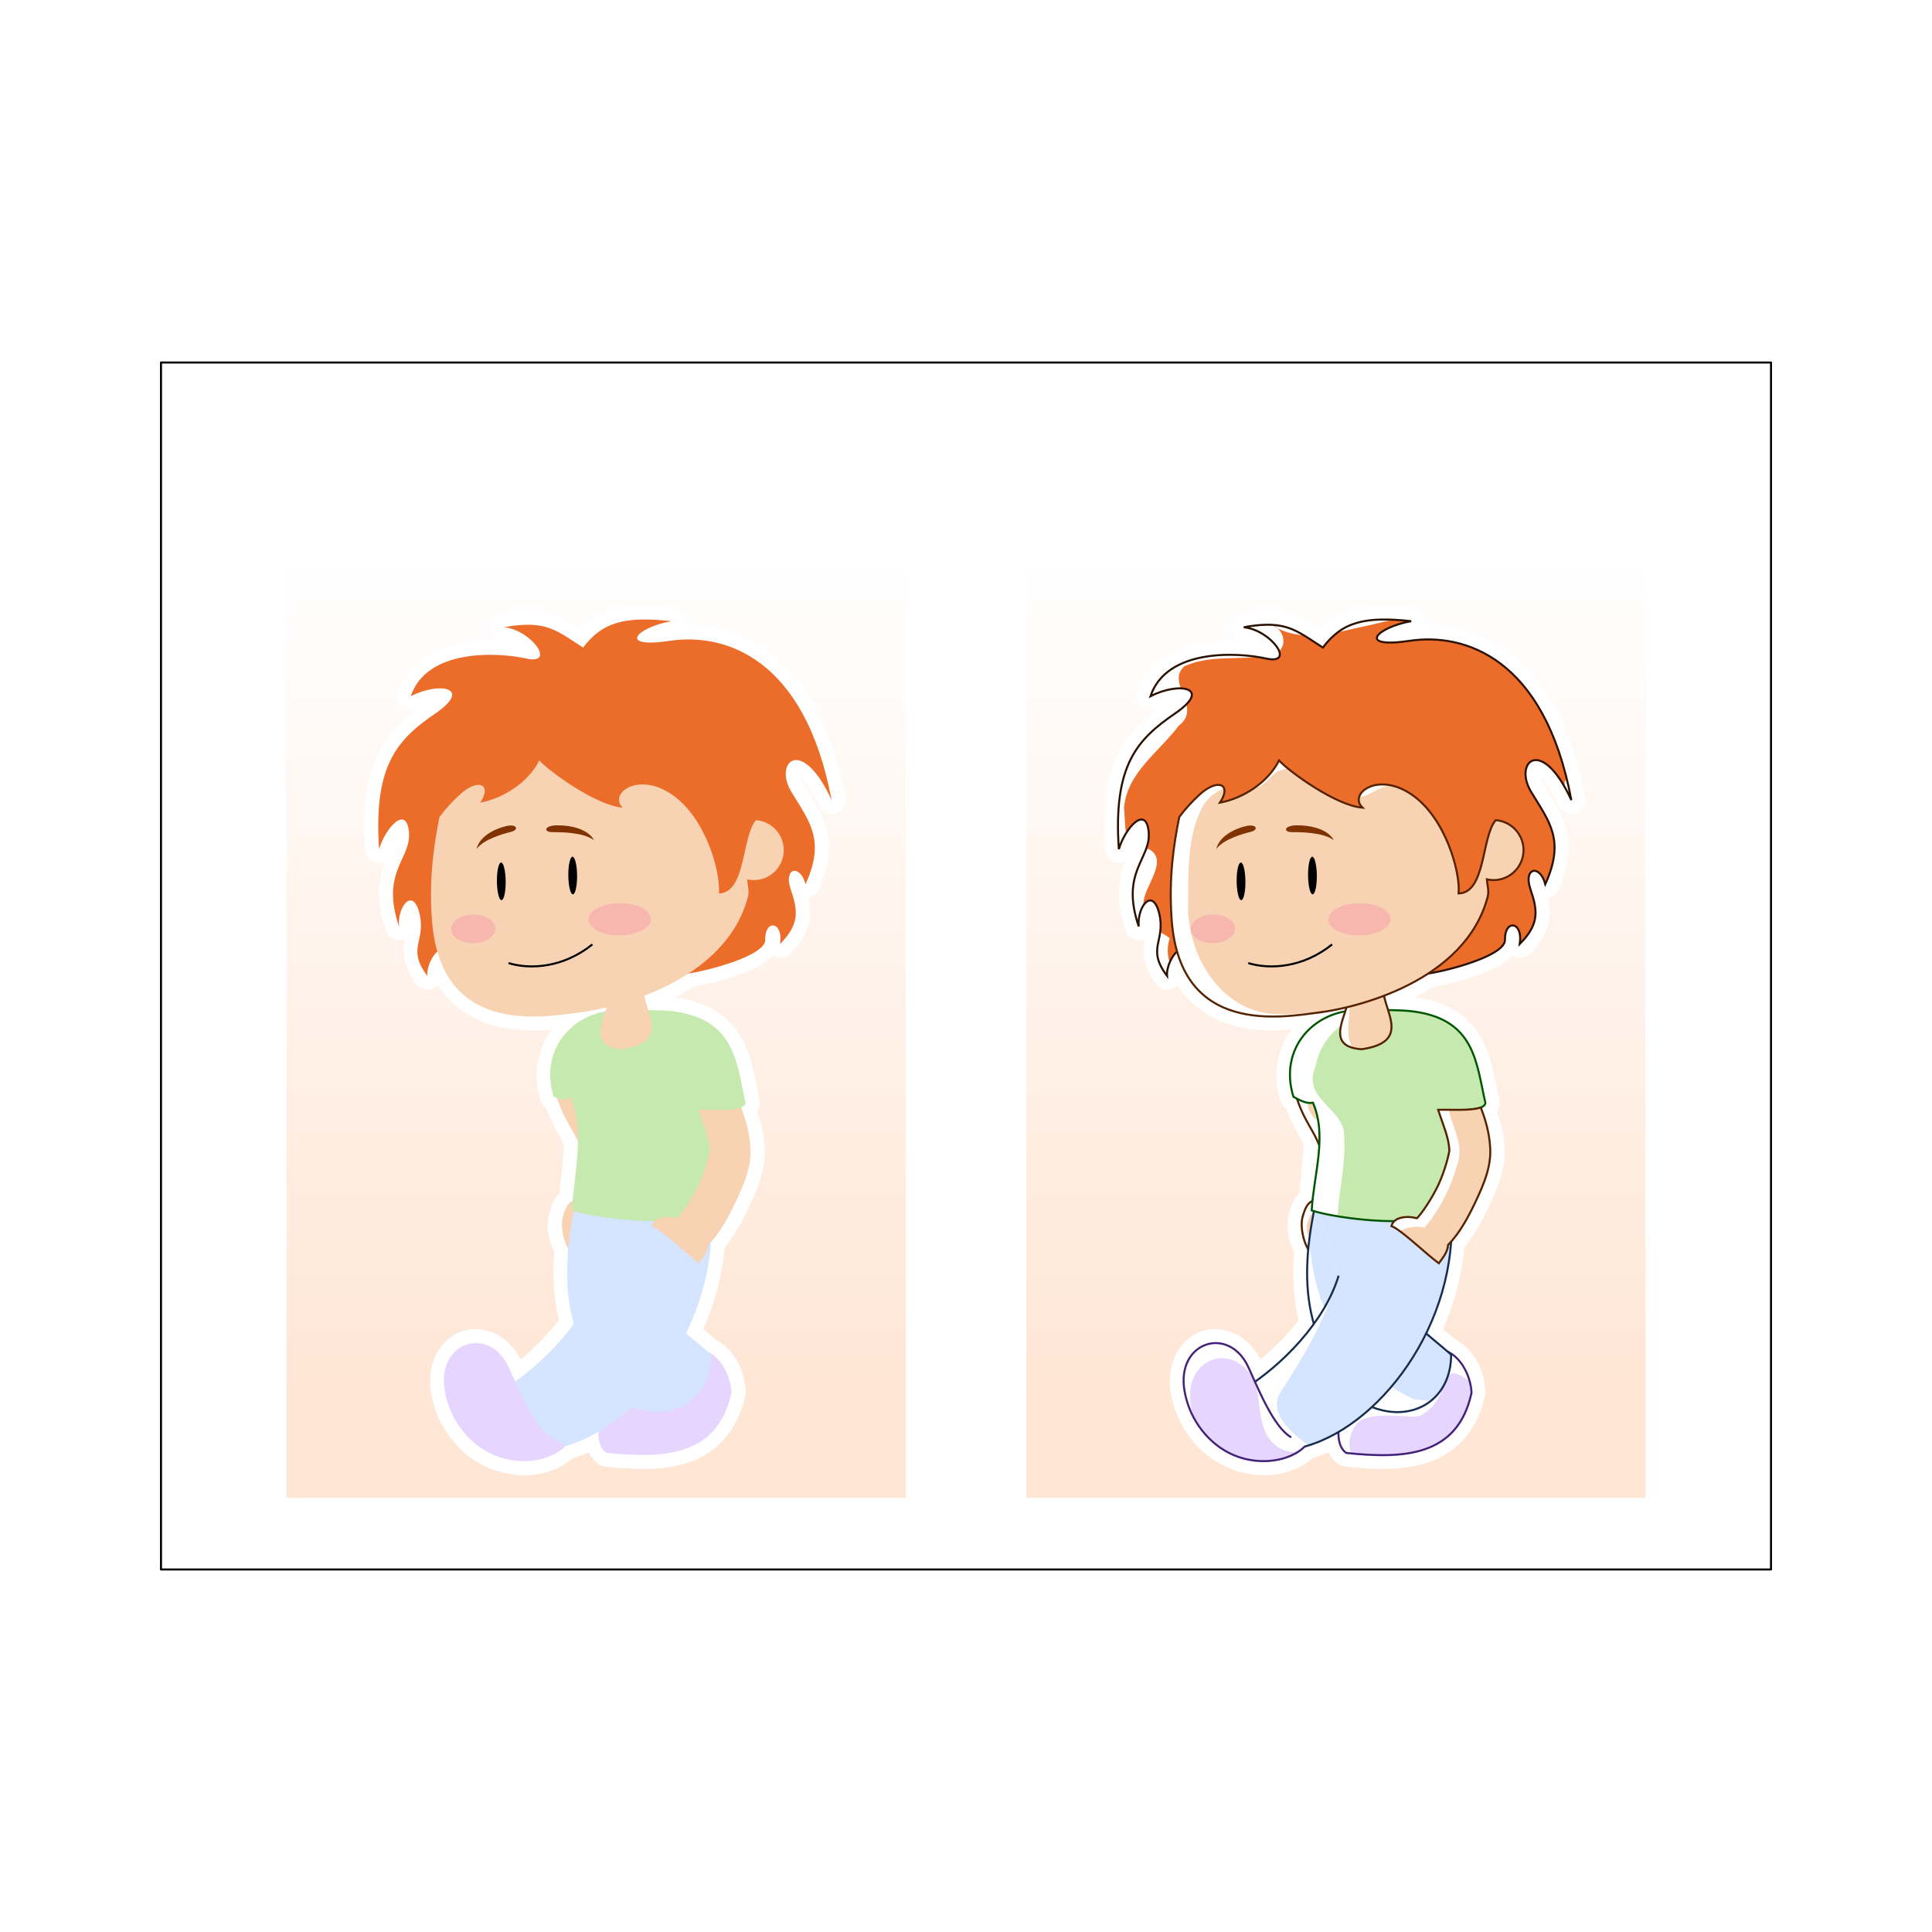 <svg:svg xmlns:dc="http://purl.org/dc/elements/1.1/" xmlns:ns1="http://sodipodi.sourceforge.net/DTD/sodipodi-0.dtd" xmlns:ns2="http://www.inkscape.org/namespaces/inkscape" xmlns:ns3="http://www.w3.org/1999/xlink" xmlns:ns5="http://creativecommons.org/ns#" xmlns:rdf="http://www.w3.org/1999/02/22-rdf-syntax-ns#" xmlns:svg="http://www.w3.org/2000/svg" height="958.8" id="svg2" version="1.0" viewBox="-79.4 -179.4 958.8 958.8" width="958.8" ns1:docname="p_tit_bonhomme.svg" ns1:version="0.32" ns2:output_extension="org.inkscape.output.svg.inkscape" ns2:version="0.47pre1 r21720">
  <svg:defs id="defs4">
    <svg:filter id="filter3215" ns2:collect="always">
      <svg:feGaussianBlur id="feGaussianBlur3217" stdDeviation="0.704" ns2:collect="always" />
    </svg:filter>
    <svg:clipPath clipPathUnits="userSpaceOnUse" id="clipPath3380">
      <svg:path d="m487.17 260.73c-1.4 0.16-2.89 0.4-4.51 0.7 11 1.05 21.38 15.39 9.02 12.68-11.81-2.6-40.39-4.05-46.86 15.3 11.58-6 25.29-3.53 10 6.96-15.29 10.48-25.22 20.83-22.84 55.03 2.62-8.7 11.08-18.02 12.11-6.98s-11.62 15.97-4.04 38.34c-0.71-8.27 5.77-16.17 8.35-5.09 2.61 11.25-5.35 13.83 3.13 25.13-0.25-3.9 2.15-8.24 4.06-9.87 28.88 4.67 52.69 3.16 100.86 9.05 8.12-1.01 32.3-7.29 32.13-13.82-0.21-8.39 7.43-7.6 6 1.69 8.21-8.22 7.18-13.76 4.28-22.38-2.89-8.57 3.89-10.06 6.08-1.85 8.08-17.92 1.67-25.21-5.71-37.37-7.39-12.16 4.19-23.14 16.26 3.26-10.88-58.06-43.7-67.84-65.47-64.59-21.77 3.24-13.6-5.47 0.53-7.96-18.52-2.01-27.92 0.16-35.82 10.7-9.7-6.14-14.03-10.51-27.56-8.93z" id="path3382" style="stroke:#2b1100;stroke-width:1px;fill:none" ns1:nodetypes="ccscscscscccscscscsccc" />
    </svg:clipPath>
    <svg:clipPath clipPathUnits="userSpaceOnUse" id="clipPath3401">
      <svg:path d="m513.26 417.63c14.64-1.82 59.17-12.37 68.32-46.92 0.62-2.35-0.21-4.76-0.34-7.06 1.32 0.3 2.72 0.4 4.14 0.22 6.67-0.81 11.44-6.87 10.63-13.54-0.71-5.86-5.5-10.25-11.18-10.68-5.83 6.67-3.96 29.45-15.06 29.72 0.79-8.42-5.2-30.68-19.08-40.14-13.88-9.47-25.75-0.15-19.87 5.35-10.7-0.74-29.8-14.69-33.87-19.13-4.53 8.99-14.63 15.34-23.98 17.12 5.01-7.49-0.85-10.18-8.4-3.15-2.83 2.64-5.61 5.59-8.09 8.95-2.12 10.56-4.35 24.17-3.07 41.69 3.45 47.44 45.21 39.39 59.85 37.57z" id="path3403" style="fill-rule:evenodd;fill:#ffffff" ns1:nodetypes="cscssccscccscsz" />
    </svg:clipPath>
    <svg:clipPath clipPathUnits="userSpaceOnUse" id="clipPath3426">
      <svg:path d="m525.6 409.97c-0.55 8.38-10.97 21.48 4.86 22.58 20.67-3.01 8.54-15.89 8.83-24.39" id="path3428" style="fill-rule:evenodd;stroke:#552200;stroke-width:1px;fill:#ffffff" />
    </svg:clipPath>
    <svg:clipPath clipPathUnits="userSpaceOnUse" id="clipPath3471">
      <svg:path d="m535.5 416.62c-1.91 0.01-3.98 0.02-6.22 0.04-18.64 0.15-32.48 15.91-26.5 35.15 3.91 2.27 5.96 2.75 7.91 2.41 5.87 13.35 0.39 28.84-0.5 43.69 9.73 3.34 48.32 8.51 56.4-1.44 1.6-16.17 6.09-28.73 7.69-39.47 3.54-0.26 6.26-0.99 6.34-2.75-3.53-15.43-4.13-32.19-26-36.5-0.12-0.03-0.27-0.07-0.4-0.09-0.08-0.02-0.17-0.02-0.25-0.04-0.98-0.19-2.13-0.37-3.38-0.5-0.37-0.04-0.73-0.08-1.12-0.12-3.46-0.29-7.94-0.38-13.97-0.38z" id="path3473" style="fill-rule:evenodd;stroke:#005500;stroke-width:1px;fill:#ffffff" />
    </svg:clipPath>
    <svg:clipPath clipPathUnits="userSpaceOnUse" id="clipPath3500">
      <svg:path d="m578.78 456.12c-3.71 1.46-12.16 0.87-17.31 0.97 2.05 6.34 4.29 11.09 4.56 16.41 0.03 0.66-1.58 7.93-4.5 14.09-2.85 6.01-7.04 11.98-8.69 13.5-0.01 0-0.02 0.01-0.03 0-3.36-1.04-9.34-0.8-10.28 3.16 3.79 1.34 14.09 11.36 19.22 15.09 2.35-3.05 3.61-5.09 3.75-7.43 4.53-4.62 7.92-10.72 11-17.22 3.53-7.45 6.48-14.39 6.09-22.03-0.33-6.69-2.15-12.06-3.81-16.54z" id="path3502" style="stroke:#552200;fill:none" />
    </svg:clipPath>
    <svg:clipPath clipPathUnits="userSpaceOnUse" id="clipPath3516">
      <svg:path d="m535.5 416.62c-1.91 0.01-3.98 0.02-6.22 0.04-18.64 0.15-32.48 15.91-26.5 35.15 3.91 2.27 5.96 2.75 7.91 2.41 5.87 13.35 0.39 28.84-0.5 43.69 9.73 3.34 48.32 8.51 56.4-1.44 1.6-16.17 6.09-28.73 7.69-39.47 3.54-0.26 6.26-0.99 6.34-2.75-3.53-15.43-4.13-32.19-26-36.5-0.12-0.03-0.27-0.07-0.4-0.09-0.08-0.02-0.17-0.02-0.25-0.04-0.98-0.19-2.13-0.37-3.38-0.5-0.37-0.04-0.73-0.08-1.12-0.12-3.46-0.29-7.94-0.38-13.97-0.38z" id="path3518" style="stroke:#005500;stroke-width:1px;fill:none" />
    </svg:clipPath>
    <svg:clipPath clipPathUnits="userSpaceOnUse" id="clipPath3529">
      <svg:path d="m517.88 446l-14.44 4.03c1.65 5.93 3.84 10.12 5.72 13.41 1.67 2.93 2.96 5.17 4.18 8.22-0.09 9.2 0.09 17.17-3 22.46 0 0.02-0.02 0.02-0.03 0.04-1.88 0.88-2.88 3.05-3.81 6.37-1.42 5.06 1.54 15.51 5.53 15.63 3.45 0.09 3.95-4.35 4.38-7.19 1.08-0.51 2.48-1.59 3.31-2.47 0.11-0.13 0.08-0.08 0.12-0.12 0.01-0.01 0-0.03 0-0.04 0.14-0.14 0.22-0.27 0.32-0.4 9.93-11.29 8.07-25.88 8.22-35.69v-1.34l-0.47-1.32c-1.87-5.13-4.06-8.65-5.75-11.62-1.7-2.97-3.02-5.45-4.28-9.97z" id="path3531" style="fill-rule:evenodd;stroke:#552200;fill:#f7d3b3" />
    </svg:clipPath>
    <svg:clipPath clipPathUnits="userSpaceOnUse" id="clipPath3556">
      <svg:path d="m511.14 497.42c-6.52 31.78-3.57 59.17 23.85 80.33 16.35 6.13 31.62-3.31 31.62-21.42-10.75-9.63-22.86-16.45-22.86-32.13" id="path3558" style="fill-rule:evenodd;stroke:#162d50;stroke-width:1px;fill:#d5e5ff" ns1:nodetypes="cccc" />
    </svg:clipPath>
    <svg:clipPath clipPathUnits="userSpaceOnUse" id="clipPath3577">
      <svg:path d="m520.99 524.3c-5.74 19.06-23.19 36.46-38.4 46.04 1 12.3 12.33 18.04 22 23.89 32.21-6.89 65.73-50.57 61.95-97.27 0 0-53.41-11.27-54.46-1.96" id="path3579" style="stroke:#162d50;stroke-width:1px;fill:none" ns1:nodetypes="ccccc" ns2:transform-center-x="42.302635" ns2:transform-center-y="45.611947" />
    </svg:clipPath>
    <svg:clipPath clipPathUnits="userSpaceOnUse" id="clipPath3596">
      <svg:path d="m507.56 593.49c-6.1 6.14-18.45 8.15-29.1 3.6-9.62-4.11-17.79-13.83-19.87-26.15-3.32-19.74 17.84-26.49 25.79-9.74 3.52 7.41 10.05 24.48 17.52 28.72" id="path3598" style="stroke:#442178;stroke-width:1px;fill:none" ns1:nodetypes="csssc" />
    </svg:clipPath>
    <svg:clipPath clipPathUnits="userSpaceOnUse" id="clipPath3611">
      <svg:path d="m564.67 554.87c6.2 2.5 9.96 10.54 10.21 16.93-5.65 26.11-27.87 26.75-50.75 24.39-4.99-3.33-3.4-13.88-0.41-17.68 2.98-3.8 8.08-4.07 12.46-4.15" id="path3613" style="stroke:#442178;stroke-width:1px;fill:none" ns1:nodetypes="ccczc" />
    </svg:clipPath>
    <svg:linearGradient gradientTransform="matrix(1.493 0 0 1.494 1.378 -21.698)" gradientUnits="userSpaceOnUse" id="linearGradient2985" x1="114.51" x2="114.51" y1="354.63" y2="82.258" ns2:collect="always">
      <svg:stop id="stop3231" offset="0" style="stop-color:#ffe6d5" />
      <svg:stop id="stop3233" offset="1" style="stop-color:#ffe6d5;stop-opacity:0" />
    </svg:linearGradient>
  </svg:defs>
  <ns1:namedview bordercolor="#666666" borderopacity="1.0" gridtolerance="5" guidetolerance="6" id="base" objecttolerance="6" pagecolor="#ffffff" showgrid="false" ns2:current-layer="layer1" ns2:cx="752.66159" ns2:cy="272.95327" ns2:document-units="px" ns2:object-nodes="true" ns2:object-paths="true" ns2:pageopacity="0.0" ns2:pageshadow="2" ns2:window-height="792" ns2:window-maximized="0" ns2:window-width="1344" ns2:window-x="0" ns2:window-y="0" ns2:zoom="0.49497475" />
  <svg:g id="layer1" ns2:groupmode="layer" ns2:label="Calque 1">
    <svg:rect height="599" id="rect2933" style="stroke-linejoin:round;stroke:#000000;stroke-linecap:round;fill:#ffffff" width="799" x="0.5" y=".5" />
    <svg:path d="m62.823 36.055h307.25v527.9l-307.25-0.01 0.003-527.9zm367.11 0h307.25v527.9l-307.25-0.01v-527.9z" id="rect3227" style="fill-rule:evenodd;fill:url(#linearGradient2985)" />
    <svg:path d="m246.59 184.31c-14.57 0.35-26.46 4.95-35.75 14.1-4.32-2.86-8.53-5.54-13.46-7.6-7.14-2.97-15.62-4.14-26.54-2.87-2.32 0.27-4.69 0.64-7.15 1.09-4.12 0.73-7.06 4.39-6.89 8.57s3.41 7.58 7.58 7.96c0.02 0.01 0.06 0.03 0.09 0.03-7.66-0.51-16.21-0.4-24.88 1.19-15.45 2.84-31.92 11.12-37.87 28.88-1.08 3.22-0.1 6.77 2.48 8.98 2.59 2.22 6.25 2.64 9.27 1.08 0.39-0.2 0.79-0.32 1.19-0.5-9.63 7.06-18.378 15.1-24.285 26.87-6.915 13.79-9.713 31.8-7.906 57.75 0.213 2.82 1.837 5.34 4.317 6.7 2.479 1.35 5.476 1.36 7.964 0.02-0.216 0.54-0.342 0.78-0.562 1.35-3.507 9.07-5.551 22.1 0.531 40.03 0.771 2.23 2.452 4.03 4.626 4.95 2.175 0.93 4.635 0.89 6.775-0.11-0.14 0.72-0.23 1.18-0.37 2-1.09 6.21-0.1 15.34 7.06 24.88 1.48 1.98 3.76 3.2 6.23 3.34 2.46 0.14 4.86-0.82 6.55-2.62 9.79 14.82 24.44 22.42 38.6 25.18 10.37 2.02 20.51 1.88 29.22 1.19-8.28 11.35-11.57 26.4-6.63 42.28 0.57 1.86 1.78 3.47 3.41 4.53 2.2 5.78 4.6 10.64 6.65 14.22 1.59 2.78 2.73 4.93 3.85 7.22-0.28 9.19-1.54 19.07-2.57 28.97-3.38 3.28-4.85 7.76-6 11.84-2.27 8.1-0.73 15.97 2.85 23-1.11 14.06-0.42 27.71 2.75 40.78-6.69 8.69-14.6 16.68-22.75 23.38-7.36-14.89-22.67-21.08-35.16-16.69-12.64 4.45-21.13 18.98-18.19 36.47 3.53 20.92 17.22 37.43 34.13 44.66 17.77 7.59 37.67 5.4 50.13-5.6 3.24-1 6.48-2.12 9.65-3.53 1.29 2.66 3.05 5.16 5.91 7.06 1.13 0.76 2.43 1.24 3.78 1.38 17.15 1.77 34.67 2.69 50.28-2.66s28.6-18.33 33.22-39.68c0.15-0.68 0.21-1.37 0.19-2.07-0.45-11.51-5.72-24.51-17.53-30.87-2.7-2.33-5.16-4.41-7.69-6.53 6.64-15.08 11.15-31.46 12.69-48.6 5.79-7.04 10.2-15.08 14.09-23.28 5.27-11.11 10.43-22.65 9.75-36.25-0.43-8.59-2.41-15.5-4.41-21.5 0.81-1.44 1.45-3.02 1.53-4.72 0.04-0.76-0.04-1.53-0.22-2.28-2.45-10.71-3.87-23.04-9.56-34.53-5.68-11.49-16.7-21.52-34.47-25.19-1.98-0.5-4.15-0.71-6.4-0.97 3.82-1.92 7.61-4.11 11.34-6.47 7.38-1.23 17.88-3.74 27.72-7.37 5.26-1.94 10.19-4.09 14.37-6.87 1.69-1.12 3.43-2.48 4.97-4.1 3.29 2.03 7.55 1.54 10.29-1.19 6.8-6.82 10.77-13.85 11.62-21.15 0.5-4.28-0.07-8.22-1-12.1 2.76-0.44 5.12-2.23 6.28-4.78 6.45-14.29 7.52-26.12 4.78-36.22s-8.37-17.76-13.62-26.4c-1.03-1.69-1.58-3.2-1.88-4.47 0.09 0.08 0.09 0.03 0.19 0.12 2.72 2.55 6.71 7.95 10.84 16.97 1.77 3.8 6.09 5.7 10.09 4.43 4-1.26 6.44-5.3 5.7-9.43-8.25-44-25.19-71.1-45.22-86.25-16.48-12.46-34.59-16.45-50.41-16.03 0.81-2.39 0.49-5.03-0.87-7.16s-3.62-3.53-6.13-3.81c-7.03-0.76-13.33-1.14-19.16-1zm2.85 13.47s0.02 0.03 0.03 0.03h-0.09c-0.29-0.05-0.26-0.17 0.06-0.03z" id="path2478" style="fill-rule:evenodd;fill:#ffffff" transform="matrix(.834 0 0 .834 33.051 -32.647)" ns1:type="inkscape:offset" ns2:original="M 246.78125 192.65625 C 230.88523 193.03346 220.97909 197.71785 212.28125 209.3125 C 198.03971 200.30485 191.68258 193.90403 171.8125 196.21875 C 169.75698 196.45821 167.55584 196.81745 165.1875 197.25 C 181.33517 198.80324 196.57138 219.82871 178.4375 215.84375 C 161.09386 212.03244 119.13016 209.9281 109.625 238.3125 C 126.63308 229.51452 146.75615 233.11869 124.3125 248.5 C 101.86886 263.88129 87.287497 279.06864 90.78125 329.25 C 94.620175 316.4756 107.0542 302.82763 108.5625 319.03125 C 110.0708 335.23486 91.489054 342.42785 102.625 375.25 C 101.57706 363.12863 111.12629 351.55372 114.90625 367.8125 C 118.74543 384.326 107.04995 388.08214 119.5 404.65625 C 119.12947 398.93939 122.63152 392.57722 125.4375 390.1875 C 125.44778 390.18916 125.45847 390.18584 125.46875 390.1875 C 139.43696 438.57798 190.79835 428.83744 210.09375 426.4375 C 214.16085 425.93164 219.81462 424.98098 226.375 423.40625 C 226.12297 424.1941 225.85939 424.98578 225.59375 425.78125 C 202.47895 429.97598 186.85886 451.18621 194.75 476.5625 C 195.52884 476.88336 196.14656 477.1782 196.71875 477.40625 C 198.98138 484.32913 201.7114 489.46279 204.09375 493.625 C 206.06598 497.07067 207.66978 499.93091 209.15625 503.21875 C 208.99861 514.78858 207.12287 526.8654 206.0625 538.1875 C 205.97749 538.3427 205.90113 538.50402 205.8125 538.65625 C 203.01286 539.93558 201.53366 543.15427 200.15625 548.0625 C 198.71952 553.18217 200.34128 562.04264 203.40625 567.125 C 201.94826 582.87241 202.71256 597.74145 206.71875 611.625 C 196.87667 625.24063 184.12784 637.14732 171.75 645.96875 C 170.22858 642.57808 168.84795 639.44117 167.71875 637.0625 C 156.05117 612.48466 124.9693 622.4217 129.84375 651.375 C 132.88762 669.45507 144.90929 683.68558 159.03125 689.71875 C 174.64817 696.39058 192.7244 693.46152 201.6875 684.46875 C 208.33478 682.59676 214.97078 679.67771 221.46875 675.875 C 221.20987 680.99596 222.3881 685.95711 226.0625 688.40625 C 259.65848 691.86719 292.27659 690.93529 300.5625 652.625 C 300.20881 643.52343 294.98375 632.1302 286.34375 628.125 C 282.02822 624.38462 277.65153 620.86781 273.5625 617.28125 C 281.67155 600.71388 287.05525 582.21199 288.40625 562.9375 C 294.24542 556.4132 298.79611 548.19917 302.9375 539.46875 C 308.12049 528.54253 312.43667 518.40565 311.875 507.1875 C 311.38555 497.41182 308.76643 489.51622 306.34375 482.96875 C 307.94531 482.34089 308.93997 481.42118 309 480.15625 C 303.84422 457.65713 302.92764 433.26035 271.40625 426.75 C 269.32738 426.22565 266.83229 425.83356 263.78125 425.5625 C 263.60011 425.54402 263.4328 425.51751 263.25 425.5 L 263.25 425.53125 C 259.92434 425.2555 255.9269 425.07089 251.09375 425 C 250.18313 422.09759 249.20328 419.19182 248.6875 416.46875 C 257.44918 413.10566 266.54445 408.77994 275.03125 403.25 C 288.14818 401.2638 320.91833 392.39877 320.6875 383.1875 C 320.37892 370.87477 331.56214 372.04854 329.46875 385.6875 C 341.51322 373.62261 340.01161 365.48274 335.75 352.84375 C 331.51012 340.26912 341.4754 338.08346 344.6875 350.125 C 356.55847 323.8305 347.15303 313.12821 336.3125 295.28125 C 325.472 277.43431 342.46589 261.36528 360.1875 300.09375 C 344.22136 214.90841 296.02766 200.54901 264.0625 205.3125 C 232.10267 210.0752 244.09115 197.286 264.84375 193.625 C 258.04509 192.88857 252.07992 192.53051 246.78125 192.65625 z " ns2:radius="8.3458738" />
    <svg:path d="m213.84 357.78l-17.66 4.93c2.02 7.26 4.7 12.37 7 16.39 2.05 3.59 3.64 6.36 5.14 10.09-0.14 12.91 0.15 23.81-5.6 30.11l0.02 0.03c-0.95 1.12-1.83 2.47-1.33 1.69 0.24-0.37 0.89-0.96 1.54-1.51l4.82 4.4 3.72 11.16c1.62-0.54 4.27-2.69 5.16-3.94 12.15-13.81 9.86-31.65 10.03-43.66l0.03-1.67-0.58-1.59c-2.28-6.27-4.95-10.6-7.03-14.23s-3.72-6.66-5.26-12.2zm-8.15 59.88l2 6.02-4.45-4.46c0.9-0.73 1.89-1.38 2.45-1.56zm10.81 13.68c-0.07 0.11-0.01 0.02-0.39 0.47l0.13-0.13c0.1-0.11 0.16-0.23 0.26-0.34z" id="path3201" style="fill-rule:evenodd;fill:#f7d3b3" />
    <svg:path d="m271.1 491.02c7.59 3.05 12.2 12.9 12.5 20.72-6.91 31.95-34.1 32.73-62.11 29.84-6.1-4.07-3.96-16.45-0.5-21.64 3.85-4.12 9.89-4.97 15.26-5.07" id="path2414" style="fill-rule:evenodd;fill:#e5d5ff" ns1:nodetypes="ccccc" />
    <svg:path d="m176.27 131.03c-1.72 0.2-3.54 0.5-5.52 0.86 13.46 1.29 26.16 18.84 11.04 15.51-14.46-3.18-49.42-4.95-57.35 18.73 14.18-7.34 30.95-4.31 12.24 8.52s-30.85 25.5-27.94 67.35c3.2-10.65 13.55-22.06 14.81-8.54 1.26 13.51-14.22 19.54-4.94 46.92-0.87-10.11 7.06-19.79 10.22-6.23 3.2 13.77-6.55 16.93 3.83 30.75-0.31-4.77 2.63-10.08 4.97-12.08 35.34 5.73 64.47 3.88 123.41 11.08 9.94-1.23 39.53-8.92 39.33-16.91-0.26-10.27 9.08-9.3 7.34 2.07 10.04-10.06 8.78-16.85 5.23-27.39-3.53-10.49 4.76-12.31 7.44-2.27 9.9-21.93 2.05-30.84-6.99-45.73-9.03-14.89 5.13-28.31 19.91 3.99-13.31-71.06-53.48-83.03-80.12-79.05-26.64 3.97-16.65-6.69 0.65-9.74-22.67-2.46-34.17 0.19-43.83 13.09-11.87-7.52-17.17-12.86-33.73-10.93z" id="path3284" style="fill-rule:evenodd;fill:#ec6d2a" ns1:nodetypes="ccscscscscccscscscsccc" />
    <svg:path d="m199.91 424.51c-1.74 6.19 1.89 19 6.77 19.14 5.06 0.14 4.94-7.75 5.69-10.61 1.64-6.2 5.53-15.66-3.79-16.81-5.18-0.64-7 2.32-8.67 8.28z" id="path3203" style="fill-rule:evenodd;fill:#f7d3b3" ns1:nodetypes="csssz" />
    <svg:path d="m205.61 420.71c-7.99 38.89-4.38 72.41 29.17 98.31 20.02 7.5 38.71-4.05 38.71-26.21-13.16-11.79-27.99-20.14-27.99-39.33" id="path2410" style="fill-rule:evenodd;fill:#d5e5ff" ns1:nodetypes="cccc" />
    <svg:path d="m217.65 453.61c-7.01 23.32-28.37 44.61-46.98 56.34 1.22 15.05 15.09 22.08 26.91 29.23 39.43-8.43 80.44-61.88 75.82-119.04 0 0-65.37-13.79-66.65-2.4" id="path2407" style="fill-rule:evenodd;fill:#d5e5ff" ns1:nodetypes="ccccc" ns2:transform-center-x="51.766028" ns2:transform-center-y="55.821922" />
    <svg:path d="m195.38 364.88c4.47 1.85 4.19 1.81 8.42 0.46 7.18 16.35 1.72 37.8 0.62 55.96 11.91 4.09 59.16 10.41 69.06-1.77 3.51-35.55 18.45-56.87 3.75-76.58-14.71-19.72-5.64-21.43-49.42-21.08-22.81 0.18-39.75 19.47-32.43 43.01z" id="path2405" style="fill-rule:evenodd;fill:#c6e9af" ns1:nodetypes="cccczsc" />
    <svg:path d="m285.5 361.95l-19.48 5.48c2.75 9.82 6.39 16.44 6.77 24 0.04 0.81-1.95 9.7-5.52 17.23-3.58 7.54-8.94 15.07-10.84 16.69l13.16 15.4c6.83-5.83 11.67-14.29 15.99-23.4 4.32-9.12 7.92-17.57 7.45-26.93-0.64-12.77-5.64-21.74-7.53-28.47z" id="path2427" style="fill-rule:evenodd;fill:#f7d3b3" />
    <svg:path d="m223.29 313.68c-0.67 10.26-13.42 26.28 5.96 27.63 25.29-3.67 10.44-19.44 10.8-29.84" id="path2421" style="fill-rule:evenodd;fill:#f7d3b3" />
    <svg:path d="m208.2 323.06c17.91-2.23 72.41-15.14 83.6-57.43 0.76-2.87-0.25-5.83-0.42-8.64 1.62 0.37 3.33 0.49 5.07 0.28 8.16-0.99 13.99-8.41 13-16.58-0.87-7.17-6.73-12.55-13.68-13.07-7.13 8.16-4.84 36.04-18.42 36.38 0.97-10.31-6.36-37.55-23.35-49.13-16.99-11.59-31.51-0.19-24.32 6.55-13.08-0.91-36.47-17.98-41.44-23.41-5.55 11-17.9 18.77-29.34 20.94 6.12-9.16-1.04-12.45-10.28-3.84-3.47 3.22-6.87 6.83-9.91 10.94-2.59 12.93-5.31 29.59-3.76 51.03 4.22 58.06 55.33 48.21 73.25 45.98z" id="path2383" style="fill-rule:evenodd;fill:#f7d3b3" ns1:nodetypes="cscssccscccscsz" />
    <svg:path d="m172.97 298.55c10.76 3.31 27.21 2.33 41.6-9.26" id="path2458" style="stroke:#000000;stroke-width:1px;fill:none" ns1:nodetypes="cc" />
    <svg:g id="g2462" transform="matrix(.871 -.01 .008 .769 -2.205 1.616)">
      <svg:path d="m67.857 230.22c0 11.44-1.919 20.714-4.286 20.714s-4.286-9.274-4.286-20.714 1.919-20.714 4.286-20.714 4.286 9.274 4.286 20.714z" id="path2460" style="fill-rule:evenodd;fill:#000000" transform="matrix(.583 0 0 .586 156.85 200.98)" ns1:cx="63.57143" ns1:cy="230.21933" ns1:rx="4.2857141" ns1:ry="20.714285" ns1:type="arc" />
    </svg:g>
    <svg:use height="1052.362" id="use2465" transform="translate(35.438 -2.877)" width="744.094" x="0" y="0" ns3:href="#g2462" />
    <svg:g id="g3210" style="filter:url(#filter3215)" transform="matrix(.834 0 0 .834 33.051 -32.647)">
      <svg:path d="m190.92 365.46c0 7.532-12.776 13.637-28.537 13.637-15.76 0-28.537-6.106-28.537-13.637s12.776-13.637 28.537-13.637c15.76 0 28.537 6.106 28.537 13.637z" id="path3298" style="fill-rule:evenodd;fill:#f7b7af" transform="matrix(-.65 .007 .008 .704 336.57 112.65)" ns1:cx="162.38202" ns1:cy="365.45847" ns1:rx="28.53681" ns1:ry="13.637059" ns1:type="arc" />
    </svg:g>
    <svg:path d="m201.22 538.28c-7.47 7.52-22.57 9.98-35.61 4.41-11.77-5.04-21.77-16.93-24.31-32.01-4.06-24.15 21.83-32.42 31.56-11.92 4.3 9.07 12.3 29.97 21.43 35.16" id="path2417" style="fill-rule:evenodd;fill:#e5d5ff" ns1:nodetypes="csssc" />
    <svg:path d="m252.5 322.29c33 3.16 33.48 25.32 38.12 45.59-0.26 5.56-21.9 2.52-27.37 3.79-0.6 0.21-1.26-9.21-1.26-10.11 0-0.2-0.28-0.28-0.42-0.42" id="path2423" style="fill-rule:evenodd;fill:#c6e9af" ns1:nodetypes="cccsc" />
    <svg:path d="m257.41 425.48c-3.88-1.58-12.17-1.61-13.4 3.57 4.63 1.64 17.25 13.91 23.52 18.47 3.6-4.67 5.14-7.35 4.47-11.32" id="path3199" style="fill-rule:evenodd;fill:#f7d3b3" ns1:nodetypes="cccc" />
    <svg:path d="m215.42 237.6c-3.1-5.85-12.18-7.51-18.5-7.41-6.33 0.1-6.71 3.38-2.21 3.38s15.46 0.07 20.71 4.03z" id="path3205" style="fill-rule:evenodd;fill:#803300" ns1:nodetypes="czzc" />
    <svg:path d="m157.09 241.94c1.54-6.4 9.1-10.04 14.62-11.35s6.5 1.81 2.59 2.81-13.42 3.51-17.21 8.54z" id="path3207" style="fill-rule:evenodd;fill:#803300" ns1:nodetypes="czzc" />
    <svg:use height="1052.362" id="use3213" transform="matrix(.711 0 0 .888 -6.761 35.736)" width="744.094" x="0" y="0" ns3:href="#g3210" />
    <svg:path d="m246.59 184.31c-14.57 0.35-26.46 4.95-35.75 14.1-4.32-2.86-8.53-5.54-13.46-7.6-7.14-2.97-15.62-4.14-26.54-2.87-2.32 0.27-4.69 0.64-7.15 1.09-4.12 0.73-7.06 4.39-6.89 8.57s3.41 7.58 7.58 7.96c0.02 0.01 0.06 0.03 0.09 0.03-7.66-0.51-16.21-0.4-24.88 1.19-15.45 2.84-31.92 11.12-37.87 28.88-1.08 3.22-0.1 6.77 2.48 8.98 2.59 2.22 6.25 2.64 9.27 1.08 0.39-0.2 0.79-0.32 1.19-0.5-9.63 7.06-18.378 15.1-24.285 26.87-6.915 13.79-9.713 31.8-7.906 57.75 0.213 2.82 1.837 5.34 4.317 6.7 2.479 1.35 5.476 1.36 7.964 0.02-0.216 0.54-0.342 0.78-0.562 1.35-3.507 9.07-5.551 22.1 0.531 40.03 0.771 2.23 2.452 4.03 4.626 4.95 2.175 0.93 4.635 0.89 6.775-0.11-0.14 0.72-0.23 1.18-0.37 2-1.09 6.21-0.1 15.34 7.06 24.88 1.48 1.98 3.76 3.2 6.23 3.34 2.46 0.14 4.86-0.82 6.55-2.62 9.79 14.82 24.44 22.42 38.6 25.18 10.37 2.02 20.51 1.88 29.22 1.19-8.28 11.35-11.57 26.4-6.63 42.28 0.57 1.86 1.78 3.47 3.41 4.53 2.2 5.78 4.6 10.64 6.65 14.22 1.59 2.78 2.73 4.93 3.85 7.22-0.28 9.19-1.54 19.07-2.57 28.97-3.38 3.28-4.85 7.76-6 11.84-2.27 8.1-0.73 15.97 2.85 23-1.11 14.06-0.42 27.71 2.75 40.78-6.69 8.69-14.6 16.68-22.75 23.38-7.36-14.89-22.67-21.08-35.16-16.69-12.64 4.45-21.13 18.98-18.19 36.47 3.53 20.92 17.22 37.43 34.13 44.66 17.77 7.59 37.67 5.4 50.13-5.6 3.24-1 6.48-2.12 9.65-3.53 1.29 2.66 3.05 5.16 5.91 7.06 1.13 0.76 2.43 1.24 3.78 1.38 17.15 1.77 34.67 2.69 50.28-2.66s28.6-18.33 33.22-39.68c0.15-0.68 0.21-1.37 0.19-2.07-0.45-11.51-5.72-24.51-17.53-30.87-2.7-2.33-5.16-4.41-7.69-6.53 6.64-15.08 11.15-31.46 12.69-48.6 5.79-7.04 10.2-15.08 14.09-23.28 5.27-11.11 10.43-22.65 9.75-36.25-0.43-8.59-2.41-15.5-4.41-21.5 0.81-1.44 1.45-3.02 1.53-4.72 0.04-0.76-0.04-1.53-0.22-2.28-2.45-10.71-3.87-23.04-9.56-34.53-5.68-11.49-16.7-21.52-34.47-25.19-1.98-0.5-4.15-0.71-6.4-0.97 3.82-1.92 7.61-4.11 11.34-6.47 7.38-1.23 17.88-3.74 27.72-7.37 5.26-1.94 10.19-4.09 14.37-6.87 1.69-1.12 3.43-2.48 4.97-4.1 3.29 2.03 7.55 1.54 10.29-1.19 6.8-6.82 10.77-13.85 11.62-21.15 0.5-4.28-0.07-8.22-1-12.1 2.76-0.44 5.12-2.23 6.28-4.78 6.45-14.29 7.52-26.12 4.78-36.22s-8.37-17.76-13.62-26.4c-1.03-1.69-1.58-3.2-1.88-4.47 0.09 0.08 0.09 0.03 0.19 0.12 2.72 2.55 6.71 7.95 10.84 16.97 1.77 3.8 6.09 5.7 10.09 4.43 4-1.26 6.44-5.3 5.7-9.43-8.25-44-25.19-71.1-45.22-86.25-16.48-12.46-34.59-16.45-50.41-16.03 0.81-2.39 0.49-5.03-0.87-7.16s-3.62-3.53-6.13-3.81c-7.03-0.76-13.33-1.14-19.16-1zm2.85 13.47s0.02 0.03 0.03 0.03h-0.09c-0.29-0.05-0.26-0.17 0.06-0.03z" id="path2532" style="fill-rule:evenodd;fill:#ffffff" transform="matrix(.834 0 0 .834 400.16 -32.647)" ns1:type="inkscape:offset" ns2:original="M 246.78125 192.65625 C 230.88523 193.03346 220.97909 197.71785 212.28125 209.3125 C 198.03971 200.30485 191.68258 193.90403 171.8125 196.21875 C 169.75698 196.45821 167.55584 196.81745 165.1875 197.25 C 181.33517 198.80324 196.57138 219.82871 178.4375 215.84375 C 161.09386 212.03244 119.13016 209.9281 109.625 238.3125 C 126.63308 229.51452 146.75615 233.11869 124.3125 248.5 C 101.86886 263.88129 87.287497 279.06864 90.78125 329.25 C 94.620175 316.4756 107.0542 302.82763 108.5625 319.03125 C 110.0708 335.23486 91.489054 342.42785 102.625 375.25 C 101.57706 363.12863 111.12629 351.55372 114.90625 367.8125 C 118.74543 384.326 107.04995 388.08214 119.5 404.65625 C 119.12947 398.93939 122.63152 392.57722 125.4375 390.1875 C 125.44778 390.18916 125.45847 390.18584 125.46875 390.1875 C 139.43696 438.57798 190.79835 428.83744 210.09375 426.4375 C 214.16085 425.93164 219.81462 424.98098 226.375 423.40625 C 226.12297 424.1941 225.85939 424.98578 225.59375 425.78125 C 202.47895 429.97598 186.85886 451.18621 194.75 476.5625 C 195.52884 476.88336 196.14656 477.1782 196.71875 477.40625 C 198.98138 484.32913 201.7114 489.46279 204.09375 493.625 C 206.06598 497.07067 207.66978 499.93091 209.15625 503.21875 C 208.99861 514.78858 207.12287 526.8654 206.0625 538.1875 C 205.97749 538.3427 205.90113 538.50402 205.8125 538.65625 C 203.01286 539.93558 201.53366 543.15427 200.15625 548.0625 C 198.71952 553.18217 200.34128 562.04264 203.40625 567.125 C 201.94826 582.87241 202.71256 597.74145 206.71875 611.625 C 196.87667 625.24063 184.12784 637.14732 171.75 645.96875 C 170.22858 642.57808 168.84795 639.44117 167.71875 637.0625 C 156.05117 612.48466 124.9693 622.4217 129.84375 651.375 C 132.88762 669.45507 144.90929 683.68558 159.03125 689.71875 C 174.64817 696.39058 192.7244 693.46152 201.6875 684.46875 C 208.33478 682.59676 214.97078 679.67771 221.46875 675.875 C 221.20987 680.99596 222.3881 685.95711 226.0625 688.40625 C 259.65848 691.86719 292.27659 690.93529 300.5625 652.625 C 300.20881 643.52343 294.98375 632.1302 286.34375 628.125 C 282.02822 624.38462 277.65153 620.86781 273.5625 617.28125 C 281.67155 600.71388 287.05525 582.21199 288.40625 562.9375 C 294.24542 556.4132 298.79611 548.19917 302.9375 539.46875 C 308.12049 528.54253 312.43667 518.40565 311.875 507.1875 C 311.38555 497.41182 308.76643 489.51622 306.34375 482.96875 C 307.94531 482.34089 308.93997 481.42118 309 480.15625 C 303.84422 457.65713 302.92764 433.26035 271.40625 426.75 C 269.32738 426.22565 266.83229 425.83356 263.78125 425.5625 C 263.60011 425.54402 263.4328 425.51751 263.25 425.5 L 263.25 425.53125 C 259.92434 425.2555 255.9269 425.07089 251.09375 425 C 250.18313 422.09759 249.20328 419.19182 248.6875 416.46875 C 257.44918 413.10566 266.54445 408.77994 275.03125 403.25 C 288.14818 401.2638 320.91833 392.39877 320.6875 383.1875 C 320.37892 370.87477 331.56214 372.04854 329.46875 385.6875 C 341.51322 373.62261 340.01161 365.48274 335.75 352.84375 C 331.51012 340.26912 341.4754 338.08346 344.6875 350.125 C 356.55847 323.8305 347.15303 313.12821 336.3125 295.28125 C 325.472 277.43431 342.46589 261.36528 360.1875 300.09375 C 344.22136 214.90841 296.02766 200.54901 264.0625 205.3125 C 232.10267 210.0752 244.09115 197.286 264.84375 193.625 C 258.04509 192.88857 252.07992 192.53051 246.78125 192.65625 z " ns2:radius="8.3458738" />
    <svg:path d="m580.96 357.78l-17.67 4.93c2.02 7.26 4.7 12.38 7 16.41 2.05 3.58 3.63 6.33 5.12 10.06-0.11 11.26 0.11 21.01-3.67 27.49-0.01 0.02-0.03 0.03-0.04 0.04-2.3 1.08-3.52 3.74-4.66 7.8-1.74 6.2 1.88 18.99 6.76 19.13 4.23 0.11 4.83-5.33 5.36-8.8 1.32-0.62 3.03-1.94 4.05-3.02 0.14-0.16 0.11-0.1 0.15-0.15 0.01-0.01 0-0.03 0-0.04 0.17-0.18 0.28-0.34 0.39-0.5 12.15-13.82 9.88-31.67 10.05-43.68v-1.64l-0.57-1.61c-2.28-6.27-4.96-10.59-7.04-14.22-2.07-3.64-3.69-6.67-5.23-12.2z" id="path2534" style="fill-rule:evenodd;fill:#ffffff" />
    <svg:path d="m580.96 357.78l-17.67 4.93c2.02 7.26 4.7 12.38 7 16.41 2.05 3.58 3.63 6.33 5.12 10.06-0.11 11.26 0.11 21.01-3.67 27.49-0.01 0.02-0.03 0.03-0.04 0.04-2.3 1.08-3.52 3.74-4.66 7.8-1.74 6.2 1.88 18.99 6.76 19.13 4.23 0.11 4.83-5.33 5.36-8.8 1.32-0.62 3.03-1.94 4.05-3.02 0.14-0.16 0.11-0.1 0.15-0.15 0.01-0.01 0-0.03 0-0.04 0.17-0.18 0.28-0.34 0.39-0.5 12.15-13.82 9.88-31.67 10.05-43.67v-1.65l-0.57-1.61c-2.28-6.27-4.96-10.59-7.04-14.22-2.07-3.64-3.69-6.67-5.23-12.2z" id="path3525" style="stroke:#552200;fill:none" />
    <svg:g clip-path="url(#clipPath3529)" id="g3522" transform="matrix(1.224 0 0 1.224 -52.772 -188.06)">
      <svg:path d="m521.88 446c-9.31-0.42-18.93 7.65-9.44 15.54 5.46 8.63 6.96 26.03-1.3 35.88-4.72 6.62-4.37 10.64 2.82 17.04 7.58 2.8 8.51-10.77 14.12-14.31 5.18-9.55 4.86-21.22 3.76-31.76-1.67-8.09-8.2-14.28-9.96-22.39z" id="path3520" style="fill-rule:evenodd;fill:#f7d3b3" ns1:nodetypes="ccccccc" />
    </svg:g>
    <svg:path d="m543.38 131.03c-1.72 0.2-3.54 0.5-5.51 0.86 13.46 1.29 26.15 18.84 11.03 15.51-14.45-3.18-49.42-4.95-57.35 18.73 14.18-7.34 30.95-4.31 12.24 8.52s-30.85 25.5-27.94 67.35c3.2-10.65 13.56-22.06 14.81-8.54 1.26 13.51-14.22 19.54-4.94 46.92-0.87-10.11 7.07-19.79 10.22-6.23 3.2 13.77-6.55 16.93 3.83 30.75-0.31-4.77 2.63-10.08 4.97-12.08 35.34 5.73 64.47 3.88 123.42 11.08 9.93-1.23 39.52-8.92 39.32-16.91-0.25-10.27 9.09-9.3 7.34 2.07 10.04-10.06 8.79-16.85 5.23-27.39-3.53-10.49 4.77-12.31 7.44-2.27 9.9-21.93 2.05-30.84-6.98-45.73-9.04-14.89 5.13-28.31 19.9 3.99-13.31-71.06-53.47-83.03-80.12-79.05-26.64 3.97-16.64-6.69 0.66-9.74-22.67-2.46-34.17 0.19-43.84 13.09-11.87-7.52-17.17-12.86-33.73-10.93z" id="path2538" style="fill-rule:evenodd;fill:#ffffff" ns1:nodetypes="ccscscscscccscscscsccc" />
    <svg:g clip-path="url(#clipPath3380)" id="g3374" transform="matrix(1.224 0 0 1.224 -52.772 -188.06)">
      <svg:g id="g3384" transform="translate(2.514 -15.686)">
        <svg:path d="m491.06 275.49c9.16 5.21 4.89 15.13-5.05 13.54-9.98 1.17-20.69-0.49-30.03 3.87-7.82 6.71 7.48 16.69-2.3 24.06-7.91 10.63-21.06 19.1-22.22 33.4 0.87 7.05-1.01 18.44 9.94 16.59 8.69 4.57-1.91 15.05-2.09 22.13-3.43 8.72 8.23 11.4 10.69 14.15-3.02 8.88 2.61 19.42 12.71 18.95 15.63 1.45 31.84-4.9 47.05 0.7 14.08 2.09 28.59 3.3 42.92 3.74 18.56 0.33 40.22-2.59 51.94-18.76 8.46-13.08 14.48-28.79 11.72-44.61 0.51-8.22-7.89-17.92-5.98-23.98 5.08-3.88 18.21 9.68 13.04-2.3-3.12-10.27-5.98-21.02-12.96-29.53-14.33-18.95-38.82-28.15-62.14-27.25 2.63-10.46-12.17-4.87-17.7-3.86-11.96 2.46-25.43 7.12-37.04 1.09-0.9-0.55-1.74-1.2-2.5-1.93z" id="path3370" style="fill-rule:evenodd;fill:#ec6d2a" />
      </svg:g>
    </svg:g>
    <svg:path d="m543.38 131.03c-1.72 0.2-3.54 0.5-5.52 0.86 13.47 1.29 26.16 18.84 11.04 15.51-14.45-3.18-49.42-4.95-57.35 18.73 14.18-7.34 30.95-4.31 12.24 8.52s-30.85 25.5-27.94 67.35c3.2-10.65 13.56-22.06 14.81-8.54 1.26 13.51-14.22 19.54-4.94 46.92-0.87-10.11 7.07-19.79 10.22-6.23 3.2 13.77-6.55 16.93 3.83 30.75-0.31-4.77 2.63-10.08 4.97-12.08 35.34 5.73 64.47 3.88 123.42 11.08 9.93-1.23 39.52-8.92 39.32-16.91-0.25-10.27 9.09-9.3 7.34 2.07 10.04-10.06 8.79-16.85 5.23-27.39-3.53-10.49 4.77-12.31 7.44-2.27 9.9-21.93 2.05-30.84-6.98-45.73-9.04-14.89 5.13-28.31 19.9 3.99-13.31-71.06-53.47-83.03-80.12-79.05-26.64 3.97-16.64-6.69 0.66-9.74-22.67-2.46-34.17 0.19-43.84 13.09-11.87-7.52-17.17-12.86-33.73-10.93z" id="path2580" style="stroke:#2b1100;stroke-width:1px;fill:none" ns1:nodetypes="ccscscscscccscscscsccc" />
    <svg:g id="g3615" transform="matrix(1.224 0 0 1.224 -52.772 -188.06)">
      <svg:path d="m564.67 554.87c6.2 2.5 9.96 10.54 10.21 16.93-5.65 26.11-27.87 26.75-50.75 24.39-4.99-3.33-3.4-13.88-0.41-17.68 2.98-3.8 8.08-4.07 12.46-4.15" id="path2536" style="fill-rule:evenodd;fill:#ffffff" ns1:nodetypes="ccczc" />
      <svg:g clip-path="url(#clipPath3611)" id="g3606">
        <svg:path d="m528.4 584.35c5.24-6.01 22.51-1.74 25.6-3.28 11.79-5.87 8.37-19.95 15.64-16.66 9.18 4.15 10.9 12.45 7.27 21.16-2.55 6.99-8.49 13.14-16.04 14.35-8.8 3.56-19.02 5.44-28.24 2.42-7.49-2.12-9.61-11.8-4.23-17.99z" id="path3604" style="fill-rule:evenodd;fill:#e5d5ff" ns1:nodetypes="csccccz" />
      </svg:g>
      <svg:path d="m564.67 554.87c6.2 2.5 9.96 10.54 10.21 16.93-5.65 26.11-27.87 26.75-50.75 24.39-4.99-3.33-3.4-13.88-0.41-17.68 2.98-3.8 8.08-4.07 12.46-4.15" id="path3602" style="stroke:#442178;stroke-width:.817px;fill:none" ns1:nodetypes="ccczc" />
    </svg:g>
    <svg:g id="g3562" transform="matrix(1.224 0 0 1.224 -52.772 -188.06)">
      <svg:path d="m511.14 497.42c-6.52 31.78-3.57 59.17 23.85 80.33 16.35 6.13 31.62-3.31 31.62-21.42-10.75-9.63-22.86-16.45-22.86-32.13" id="path2542" style="fill-rule:evenodd;fill:#ffffff" ns1:nodetypes="cccc" />
      <svg:g clip-path="url(#clipPath3556)" id="g3553">
        <svg:path d="m508.64 495.53c-0.41 34.41 8.56 62.35 42.8 78.86 19.07 3.08 33.68-9.83 29.87-28.69-13.71-7.86-28.31-12.52-31.61-28.85" id="path3549" style="fill-rule:evenodd;fill:#d5e5ff" ns1:nodetypes="cccc" />
      </svg:g>
      <svg:path d="m511.14 497.42c-6.52 31.78-3.57 59.17 23.85 80.33 16.35 6.13 31.62-3.31 31.62-21.42-10.75-9.63-22.86-16.45-22.86-32.13" id="path3560" style="stroke:#162d50;stroke-width:.817px;fill:none" ns1:nodetypes="cccc" />
    </svg:g>
    <svg:g id="g3581" transform="matrix(1.224 0 0 1.224 -52.772 -188.06)">
      <svg:path d="m520.99 524.3c-5.74 19.06-23.19 36.46-38.4 46.04 1 12.3 12.33 18.04 22 23.89 32.21-6.89 65.73-50.57 61.95-97.27 0 0-53.41-11.27-54.46-1.96" id="path2544" style="fill-rule:evenodd;fill:#ffffff" ns1:nodetypes="ccccc" ns2:transform-center-x="42.302635" ns2:transform-center-y="45.611947" />
      <svg:g clip-path="url(#clipPath3577)" id="g3574">
        <svg:path d="m520.95 524.44c-5.74 19.06-14.99 33.97-23.42 46.94-5.78 8.91 5.55 18.4 15.21 24.24 32.22-6.88 65.74-50.56 61.96-97.26 0 0-64-13.12-65.05-3.81" id="path3570" style="fill-rule:evenodd;fill:#d5e5ff" ns1:nodetypes="csccc" ns2:transform-center-x="42.302635" ns2:transform-center-y="45.611947" />
      </svg:g>
      <svg:path d="m520.99 524.3c-5.74 19.06-23.19 36.46-38.4 46.04 1 12.3 12.33 18.04 22 23.89 32.21-6.89 65.73-50.57 61.95-97.27 0 0-53.41-11.27-54.46-1.96" id="path3568" style="stroke:#162d50;stroke-width:.817px;fill:none" ns1:nodetypes="ccccc" ns2:transform-center-x="42.302635" ns2:transform-center-y="45.611947" />
    </svg:g>
    <svg:path d="m602.52 321.83c-2.34 0-4.87 0.01-7.61 0.03-22.81 0.19-39.74 19.48-32.42 43.03 4.77 2.77 7.29 3.37 9.67 2.95 7.18 16.34 0.48 35.3-0.61 53.46 11.91 4.09 59.13 10.42 69.02-1.76 1.96-19.78 7.46-35.15 9.41-48.3 4.33-0.32 7.66-1.21 7.76-3.37-4.32-18.88-5.05-39.39-31.81-44.67-0.16-0.03-0.34-0.08-0.5-0.11-0.1-0.02-0.21-0.02-0.31-0.04-1.19-0.24-2.6-0.45-4.13-0.61-0.46-0.06-0.9-0.11-1.37-0.15-4.24-0.36-9.72-0.47-17.1-0.46z" id="path2546" style="fill-rule:evenodd;fill:#ffffff" />
    <svg:g clip-path="url(#clipPath3516)" id="g3513" transform="matrix(1.224 0 0 1.224 -52.772 -188.06)">
      <svg:path clip-path="url(#clipPath3471)" d="m545.5 416.77c-14.4-2.04-30.97 6.16-33.88 21.28-5.68 12.38 11.76 15.96 11.61 26.13 0.8 10.34-2.03 20.47-2.74 30.68 4.41 8.55 18.35 5.36 27.15 7.5 8.82 0.02 18.89 0.49 26.55-4.12 5.77-9.05 4.3-20.68 7.45-30.68 3.21-9.9 12.35-17.1 5.76-28.04-2.77-13.22-15.11-22.54-28.49-22.4-4.46-0.36-8.94-0.31-13.41-0.35z" id="path3465" style="fill-rule:evenodd;fill:#c6e9af" transform="matrix(1 0 0 1.069 0 -28.75)" />
    </svg:g>
    <svg:path d="m602.52 321.83c-2.34 0-4.87 0.01-7.61 0.03-22.81 0.19-39.74 19.48-32.42 43.03 4.77 2.77 7.29 3.37 9.67 2.95 7.18 16.34 0.48 35.3-0.61 53.46 11.91 4.09 59.13 10.42 69.02-1.76 1.96-19.78 7.46-35.15 9.41-48.3 4.33-0.32 7.66-1.21 7.76-3.37-4.32-18.88-5.05-39.39-31.81-44.67-0.16-0.03-0.34-0.08-0.5-0.11-0.1-0.02-0.21-0.02-0.31-0.04-1.19-0.24-2.6-0.45-4.13-0.61-0.46-0.06-0.9-0.11-1.37-0.15-4.24-0.36-9.72-0.47-17.1-0.46z" id="path3467" style="stroke:#005500;stroke-width:1px;fill:none" />
    <svg:path d="m655.49 370.17c-4.55 1.77-14.89 1.05-21.19 1.18 2.52 7.76 5.26 13.57 5.58 20.08 0.05 0.81-1.93 9.71-5.5 17.25-3.49 7.36-8.62 14.66-10.63 16.52-0.01 0-0.03 0.01-0.04 0-4.12-1.27-11.43-0.98-12.58 3.87 4.63 1.64 17.24 13.9 23.52 18.47 2.87-3.74 4.42-6.24 4.58-9.1 5.55-5.65 9.69-13.12 13.47-21.08 4.32-9.11 7.92-17.6 7.45-26.96-0.41-8.18-2.64-14.76-4.66-20.23z" id="path2548" style="fill-rule:evenodd;fill:#ffffff" />
    <svg:g clip-path="url(#clipPath3500)" id="g3497" transform="matrix(1.224 0 0 1.224 -52.772 -188.06)">
      <svg:path d="m584.34 454.98c-5.71 2.53-14.62-0.54-18.7 2.12 1.55 7.15 6.2 14.24 3.58 21.76-2.64 9.48-7.1 18.47-13.42 26.02-3.71-1.41-15.16 0.83-9.29 5.49 6.38 4.18 11.82 9.71 17.56 14.6 5.59-0.96 5.08-9.49 9.52-12.68 5.59-7.26 9.13-15.89 12.54-24.33 4.37-10.81 2.36-22.47-1.79-32.98z" id="path3483" style="fill-rule:evenodd;fill:#f7d3b3" />
    </svg:g>
    <svg:path d="m590.4 313.68c-0.66 10.26-13.42 26.28 5.96 27.63 25.29-3.67 10.44-19.44 10.81-29.84" id="path2550" style="fill-rule:evenodd;fill:#ffffff" />
    <svg:path d="m575.31 323.06c17.91-2.23 72.41-15.14 83.6-57.43 0.76-2.87-0.25-5.83-0.42-8.64 1.63 0.37 3.33 0.49 5.08 0.28 8.15-0.99 13.99-8.41 13-16.58-0.87-7.17-6.74-12.55-13.68-13.07-7.14 8.16-4.85 36.04-18.43 36.38 0.97-10.31-6.36-37.55-23.35-49.13-16.99-11.59-31.51-0.19-24.32 6.55-13.08-0.91-36.46-17.98-41.44-23.41-5.54 11-17.9 18.77-29.34 20.94 6.12-9.16-1.04-12.45-10.28-3.84-3.47 3.22-6.86 6.83-9.9 10.94-2.6 12.93-5.32 29.59-3.76 51.03 4.22 58.06 55.32 48.21 73.24 45.98z" id="path2552" style="fill-rule:evenodd;fill:#ffffff" ns1:nodetypes="cscssccscccscsz" />
    <svg:g clip-path="url(#clipPath3426)" id="g3422" transform="matrix(1.224 0 0 1.224 -52.772 -188.06)">
      <svg:g id="g3419" transform="matrix(.968 -.251 .251 .968 -92.493 149.17)">
        <svg:path d="m531.6 410.26c-0.37 6.29-5.2 12.13-3.33 18.53 3.36 5.65 11.33 4.33 16.27 1.73 5.19-2.89 4.48-9.46 2.47-14.12-0.84-2.58-1.73-5.21-1.71-7.95" id="path3415" style="fill-rule:evenodd;fill:#f7d3b3" />
      </svg:g>
    </svg:g>
    <svg:path d="m590.4 313.68c-0.66 10.26-13.42 26.28 5.96 27.63 25.29-3.67 10.44-19.44 10.81-29.84" id="path3405" style="stroke:#552200;stroke-width:1px;fill:none" />
    <svg:g clip-path="url(#clipPath3401)" id="g3397" transform="matrix(1.224 0 0 1.224 -52.772 -188.06)">
      <svg:g id="g3394" transform="translate(-9.931 -17.372)">
        <svg:path d="m530.44 433.76c23.47-3.41 47.92-13.11 61.82-33.3 4.29-5.24 4.93-12.26 9.21-17.48 3.91-6.01 9.84-11.3 10.85-18.71-0.44-7.29-9.19-8.18-14.68-9.81-14.96-4.26-29.41-13.41-45.51-11.31-5.93-0.54-10.97 7.84-15.73 2.34-8.11-5.26-17.46-12.01-27.64-9.09-6.19 0.86-8.2 10.16-14.71 6.72-7.91-1.56-16.17 2.92-19.25 10.35-5.76 12.56-4.6 26.75-4.94 40.19 0.74 17.02 10.42 35.25 27.47 40.59 8.46 2.56 17.41 1.01 26.05 0.51 2.36-0.27 4.71-0.61 7.06-1z" id="path3390" style="fill-rule:evenodd;fill:#f7d3b3" />
      </svg:g>
    </svg:g>
    <svg:path d="m540.08 298.55c10.76 3.31 27.21 2.33 41.61-9.26" id="path2554" style="stroke:#000000;stroke-width:1px;fill:none" ns1:nodetypes="cc" />
    <svg:g id="g2556" transform="matrix(.871 -.01 .008 .769 364.91 1.616)">
      <svg:path d="m67.857 230.22c0 11.44-1.919 20.714-4.286 20.714s-4.286-9.274-4.286-20.714 1.919-20.714 4.286-20.714 4.286 9.274 4.286 20.714z" id="path2558" style="fill-rule:evenodd;fill:#000000" transform="matrix(.583 0 0 .586 156.85 200.98)" ns1:cx="63.57143" ns1:cy="230.21933" ns1:rx="4.2857141" ns1:ry="20.714285" ns1:type="arc" />
    </svg:g>
    <svg:use height="1052.362" id="use2560" transform="translate(402.55 -2.877)" width="744.094" x="0" y="0" ns3:href="#g2462" />
    <svg:g id="g2562" style="filter:url(#filter3215)" transform="matrix(.834 0 0 .834 400.16 -32.647)">
      <svg:path d="m190.92 365.46c0 7.532-12.776 13.637-28.537 13.637-15.76 0-28.537-6.106-28.537-13.637s12.776-13.637 28.537-13.637c15.76 0 28.537 6.106 28.537 13.637z" id="path2564" style="fill-rule:evenodd;fill:#f7b7af" transform="matrix(-.65 .007 .008 .704 336.57 112.65)" ns1:cx="162.38202" ns1:cy="365.45847" ns1:rx="28.53681" ns1:ry="13.637059" ns1:type="arc" />
    </svg:g>
    <svg:path d="m568.33 538.28c-7.46 7.52-22.57 9.98-35.6 4.41-11.78-5.04-21.78-16.93-24.32-32.01-4.06-24.15 21.83-32.42 31.56-11.92 4.3 9.07 12.3 29.97 21.44 35.16" id="path2566" style="fill-rule:evenodd;fill:#ffffff" ns1:nodetypes="csssc" />
    <svg:path d="m582.54 237.6c-3.1-5.85-12.19-7.51-18.51-7.41-6.33 0.1-6.71 3.38-2.21 3.38s15.46 0.07 20.72 4.03z" id="path2572" style="fill-rule:evenodd;fill:#803300" ns1:nodetypes="czzc" />
    <svg:path d="m524.2 241.94c1.54-6.4 9.1-10.04 14.62-11.35s6.5 1.81 2.59 2.81-13.42 3.51-17.21 8.54z" id="path2574" style="fill-rule:evenodd;fill:#803300" ns1:nodetypes="czzc" />
    <svg:use height="1052.362" id="use2576" transform="matrix(.711 0 0 .888 360.35 35.736)" width="744.094" x="0" y="0" ns3:href="#g3210" />
    <svg:path d="m575.31 323.06c17.91-2.23 72.41-15.14 83.6-57.43 0.76-2.87-0.25-5.83-0.42-8.64 1.63 0.37 3.33 0.49 5.08 0.28 8.15-0.99 13.99-8.41 13-16.58-0.87-7.17-6.74-12.55-13.68-13.07-7.14 8.16-4.85 36.04-18.43 36.38 0.97-10.31-6.36-37.55-23.35-49.13-16.99-11.59-31.51-0.19-24.32 6.55-13.08-0.91-36.46-17.98-41.44-23.41-5.54 11-17.9 18.77-29.34 20.94 6.12-9.16-1.04-12.45-10.28-3.84-3.47 3.22-6.86 6.83-9.9 10.94-2.6 12.93-5.32 29.59-3.76 51.03 4.22 58.06 55.32 48.21 73.24 45.98z" id="path3388" style="stroke:#552200;stroke-width:1px;fill:none" ns1:nodetypes="cscssccscccscsz" />
    <svg:path d="m655.49 370.17c-4.55 1.77-14.89 1.05-21.19 1.18 2.52 7.76 5.26 13.57 5.58 20.08 0.05 0.81-1.93 9.71-5.5 17.25-3.49 7.36-8.62 14.66-10.63 16.52-0.01 0-0.03 0.01-0.04 0-4.12-1.27-11.43-0.98-12.58 3.87 4.63 1.64 17.24 13.9 23.52 18.47 2.87-3.74 4.42-6.24 4.58-9.1 5.55-5.65 9.69-13.12 13.47-21.08 4.32-9.11 7.92-17.6 7.45-26.96-0.41-8.18-2.64-14.76-4.66-20.23z" id="path3481" style="stroke:#552200;fill:none" />
    <svg:g clip-path="url(#clipPath3596)" id="g3593" transform="matrix(1.224 0 0 1.224 -52.772 -188.06)">
      <svg:path d="m510.05 599.55c-6.1 6.14-18.44 8.15-29.1 3.6-9.62-4.11-17.79-13.83-19.86-26.15-3.32-19.74 17.84-26.49 25.78-9.74 3.52 7.41-0.81 28.02 17.52 28.72" id="path3589" style="fill-rule:evenodd;fill:#e5d5ff" ns1:nodetypes="csssc" />
    </svg:g>
    <svg:path d="m568.33 538.28c-7.46 7.52-22.57 9.98-35.6 4.41-11.78-5.04-21.78-16.93-24.32-32.01-4.06-24.15 21.83-32.42 31.56-11.92 4.3 9.07 12.3 29.97 21.44 35.16" id="path3587" style="stroke:#442178;stroke-width:1px;fill:none" ns1:nodetypes="csssc" />
  </svg:g>
</svg:svg>